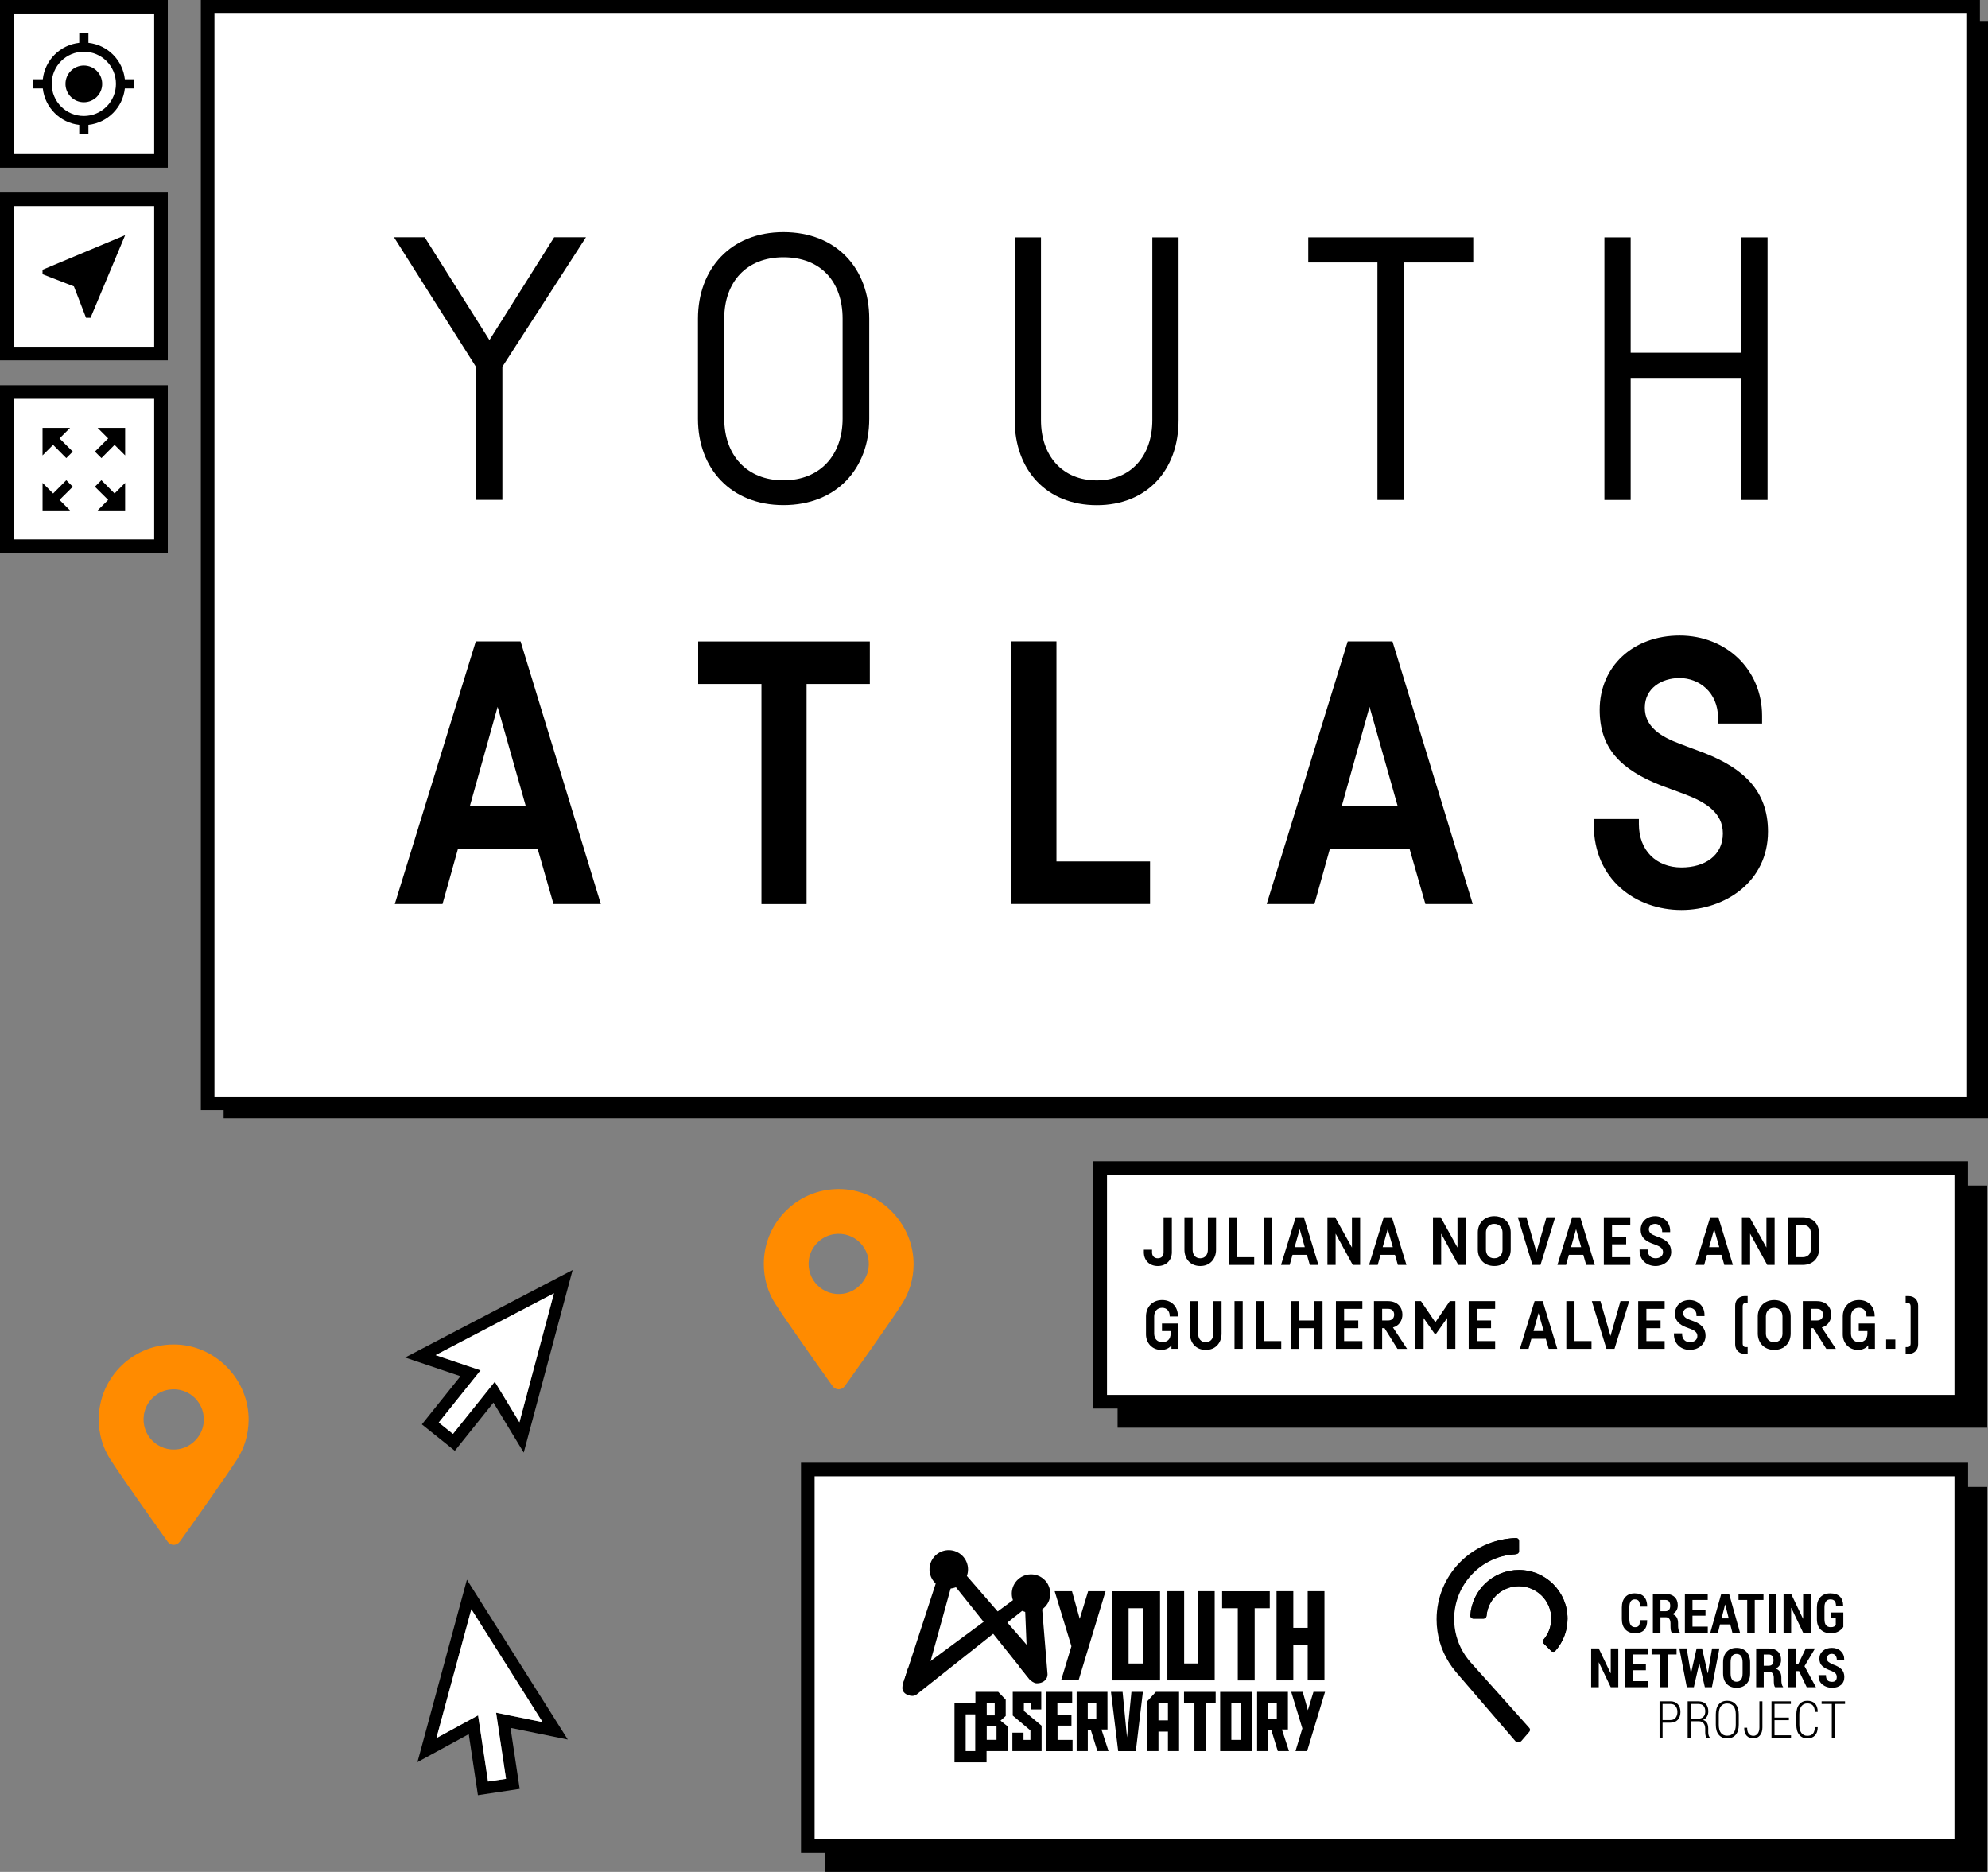 <?xml version="1.0" encoding="UTF-8" standalone="no"?>
<!-- Created with Inkscape (http://www.inkscape.org/) -->

<svg
   xmlns:dc="http://purl.org/dc/elements/1.1/"
   xmlns:cc="http://creativecommons.org/ns#"
   xmlns:rdf="http://www.w3.org/1999/02/22-rdf-syntax-ns#"
   xmlns:svg="http://www.w3.org/2000/svg"
   xmlns="http://www.w3.org/2000/svg"
   xmlns:sodipodi="http://sodipodi.sourceforge.net/DTD/sodipodi-0.dtd"
   xmlns:inkscape="http://www.inkscape.org/namespaces/inkscape"
   width="103.198mm"
   height="97.167mm"
   viewBox="0 0 103.198 97.167"
   version="1.1"
   id="svg107446"
   inkscape:export-filename="/home/zaqueo/dev/creating-networks-front/src/assets/img/logo-book.svg.png"
   inkscape:export-xdpi="100"
   inkscape:export-ydpi="100"
   inkscape:version="0.92.3 (2405546, 2018-03-11)"
   sodipodi:docname="book-atlas-logo.svg">
  <rect x="0" y="0" width="103.198" height="97.167" fill="#808080" stroke="none"/>
  <defs
     id="defs107440">
    <clipPath
       clipPathUnits="userSpaceOnUse"
       id="clipPath102892">
      <path
         d="m 346.479,76.72 c -0.015,-0.248 0.184,-0.462 0.43,-0.462 v 0 h 1.518 c 0.222,0 0.413,0.174 0.429,0.397 v 0 c 0.095,1.154 0.604,2.193 1.384,2.973 v 0 c 0.857,0.866 2.058,1.398 3.369,1.398 v 0 c 1.311,0 2.503,-0.532 3.37,-1.398 v 0 c 0.866,-0.859 1.399,-2.051 1.399,-3.37 v 0 c 0,-1.175 -0.422,-2.249 -1.129,-3.084 v 0 c -0.142,-0.166 -0.134,-0.422 0.024,-0.581 v 0 l 1.089,-1.088 c 0.176,-0.176 0.461,-0.166 0.619,0.016 v 0 c 1.113,1.264 1.789,2.917 1.789,4.729 v 0 c 0,1.973 -0.801,3.759 -2.098,5.062 v 0 c -1.287,1.296 -3.077,2.099 -5.055,2.099 v 0 c -3.799,0 -6.899,-2.956 -7.138,-6.691"
         id="path102890"
         inkscape:connector-curvature="0" />
    </clipPath>
    <clipPath
       clipPathUnits="userSpaceOnUse"
       id="clipPath102880">
      <path
         d="M 0,0 H 453.543 V 651.968 H 0 Z"
         id="path102878"
         inkscape:connector-curvature="0" />
    </clipPath>
    <clipPath
       clipPathUnits="userSpaceOnUse"
       id="clipPath102870">
      <path
         d="m 353.225,88.116 h -0.013 c -6.375,-0.23 -11.477,-5.474 -11.477,-11.914 v 0 -0.03 c 0,-2.322 0.667,-4.492 1.819,-6.318 v 0 c 0.286,-0.455 0.605,-0.891 0.947,-1.305 v 0 l 0.239,-0.287 8.591,-9.99 c 0.166,-0.199 0.476,-0.199 0.652,0 v 0 l 1.168,1.351 c 0.143,0.168 0.143,0.413 -0.016,0.573 v 0 l -1.486,1.668 -2.337,2.616 c 0,0 -4.689,5.23 -4.816,5.374 v 0 c -0.111,0.126 -0.215,0.252 -0.318,0.379 v 0 c -0.31,0.39 -0.596,0.81 -0.843,1.249 v 0 c -0.786,1.39 -1.24,3.003 -1.24,4.712 v 0 c 0,5.135 4.053,9.323 9.141,9.546 v 0 c 0.237,0.007 0.42,0.198 0.42,0.43 v 0 1.517 c 0,0.233 -0.19,0.429 -0.43,0.429 v 0 c 0,0 -10e-4,0 -10e-4,0"
         id="path102868"
         inkscape:connector-curvature="0" />
    </clipPath>
  </defs>
  <sodipodi:namedview
     id="base"
     pagecolor="#ffffff"
     bordercolor="#666666"
     borderopacity="1.0"
     inkscape:pageopacity="0.0"
     inkscape:pageshadow="2"
     inkscape:zoom="0.49497475"
     inkscape:cx="174.89814"
     inkscape:cy="237.67637"
     inkscape:document-units="mm"
     inkscape:current-layer="layer1"
     showgrid="false"
     fit-margin-top="0"
     fit-margin-left="0"
     fit-margin-right="0"
     fit-margin-bottom="0"
     inkscape:window-width="1366"
     inkscape:window-height="740"
     inkscape:window-x="0"
     inkscape:window-y="0"
     inkscape:window-maximized="1" />
  <g
     inkscape:label="Layer 1"
     inkscape:groupmode="layer"
     id="layer1"
     transform="translate(-48.187,-16.244)">
    <path
       d="M 151.385,74.292 H 59.796 V 17.37 h 91.589 z"
       style="fill:#000000;fill-opacity:1;fill-rule:nonzero;stroke:none;stroke-width:0.353"
       id="path102676"
       inkscape:connector-curvature="0" />
    <path
       d="M 150.613,73.519 H 59.023 V 16.597 h 91.589 z"
       style="fill:#ffffff;fill-opacity:1;fill-rule:nonzero;stroke:none;stroke-width:0.353"
       id="path102682"
       inkscape:connector-curvature="0" />
    <g
       id="g102684"
       transform="matrix(0.353,0,0,-0.353,150.613,73.519)">
      <path
         d="M 0,0 H -259.623 V 161.355 H 0 Z"
         style="fill:none;stroke:#000000;stroke-width:2;stroke-linecap:butt;stroke-linejoin:miter;stroke-miterlimit:10;stroke-dasharray:none;stroke-opacity:1"
         id="path102686"
         inkscape:connector-curvature="0" />
    </g>
    <g
       id="g102688"
       transform="matrix(0.353,0,0,-0.353,74.266,35.28)">
      <path
         d="m 0,0 v -19.583 h -3.862 v 19.528 l -12.076,19.094 h 4.515 l 9.52,-15.122 9.519,15.122 h 4.678 z"
         style="fill:#000000;fill-opacity:1;fill-rule:nonzero;stroke:none"
         id="path102690"
         inkscape:connector-curvature="0" />
    </g>
    <g
       id="g102692"
       transform="matrix(0.353,0,0,-0.353,85.782,32.785)">
      <path
         d="m 0,0 v -14.688 c 0,-5.331 3.264,-9.084 8.704,-9.084 5.44,0 8.703,3.753 8.703,9.084 V 0 c 0,5.439 -3.209,9.029 -8.703,9.029 C 3.264,9.029 0,5.385 0,0 m 21.324,0 v -14.742 c 0,-7.289 -4.787,-12.675 -12.62,-12.675 -7.725,0 -12.566,5.386 -12.566,12.675 V 0 c 0,7.343 4.841,12.729 12.566,12.729 7.833,0 12.62,-5.386 12.62,-12.729"
         style="fill:#000000;fill-opacity:1;fill-rule:nonzero;stroke:none"
         id="path102694"
         inkscape:connector-curvature="0" />
    </g>
    <g
       id="g102696"
       transform="matrix(0.353,0,0,-0.353,109.368,28.564)">
      <path
         d="m 0,0 v -26.872 c 0,-7.399 -4.679,-12.512 -12.022,-12.512 -7.398,0 -12.077,5.168 -12.077,12.512 V 0 h 3.863 v -26.872 c 0,-5.276 3.155,-8.867 8.214,-8.867 5.004,0 8.16,3.591 8.16,8.867 V 0 Z"
         style="fill:#000000;fill-opacity:1;fill-rule:nonzero;stroke:none"
         id="path102698"
         inkscape:connector-curvature="0" />
    </g>
    <g
       id="g102700"
       transform="matrix(0.353,0,0,-0.353,124.664,29.869)">
      <path
         d="M 0,0 H -10.228 V -34.923 H -14.09 V 0 H -24.262 V 3.699 H 0 Z"
         style="fill:#000000;fill-opacity:1;fill-rule:nonzero;stroke:none"
         id="path102702"
         inkscape:connector-curvature="0" />
    </g>
    <g
       id="g102704"
       transform="matrix(0.353,0,0,-0.353,139.941,28.564)">
      <path
         d="m 0,0 v -38.622 h -3.862 v 17.951 h -16.265 v -17.951 h -3.862 V 0 h 3.862 V -16.972 H -3.862 V 0 Z"
         style="fill:#000000;fill-opacity:1;fill-rule:nonzero;stroke:none"
         id="path102706"
         inkscape:connector-curvature="0" />
    </g>
    <g
       id="g102708"
       transform="matrix(0.353,0,0,-0.353,72.579,58.081)">
      <path
         d="M 0,0 H 8.214 L 4.079,14.579 Z M 12.293,-14.415 9.954,-6.256 H -1.741 l -2.284,-8.159 h -7.018 L 0.87,24.207 h 6.582 l 11.804,-38.622 z"
         style="fill:#000000;fill-opacity:1;fill-rule:nonzero;stroke:none"
         id="path102710"
         inkscape:connector-curvature="0" />
    </g>
    <g
       id="g102712"
       transform="matrix(0.353,0,0,-0.353,93.34,51.748)">
      <path
         d="m 0,0 h -9.303 v -32.366 h -6.636 V 0 h -9.302 V 6.256 H 0 Z"
         style="fill:#000000;fill-opacity:1;fill-rule:nonzero;stroke:none"
         id="path102714"
         inkscape:connector-curvature="0" />
    </g>
    <g
       id="g102716"
       transform="matrix(0.353,0,0,-0.353,103.028,60.96)">
      <path
         d="M 0,0 H 13.763 V -6.256 H -6.636 V 32.366 H 0 Z"
         style="fill:#000000;fill-opacity:1;fill-rule:nonzero;stroke:none"
         id="path102718"
         inkscape:connector-curvature="0" />
    </g>
    <g
       id="g102720"
       transform="matrix(0.353,0,0,-0.353,117.84,58.081)">
      <path
         d="M 0,0 H 8.214 L 4.079,14.579 Z M 12.293,-14.415 9.954,-6.256 H -1.741 l -2.284,-8.159 h -7.018 L 0.87,24.207 h 6.582 l 11.804,-38.622 z"
         style="fill:#000000;fill-opacity:1;fill-rule:nonzero;stroke:none"
         id="path102722"
         inkscape:connector-curvature="0" />
    </g>
    <g
       id="g102724"
       transform="matrix(0.353,0,0,-0.353,137.372,53.514)">
      <path
         d="m 0,0 c 0,3.808 -2.829,5.875 -5.657,5.875 -2.666,0 -5.114,-1.523 -5.114,-4.353 0,-2.773 2.23,-4.242 5.332,-5.384 l 3.481,-1.306 c 5.494,-2.176 9.302,-5.386 9.302,-11.532 0,-7.399 -6.365,-11.532 -12.73,-11.532 -6.636,0 -12.891,4.406 -12.891,12.565 v 0.816 h 6.635 v -0.761 c 0,-3.863 2.557,-6.365 6.256,-6.365 3.428,0 6.093,1.741 6.093,5.004 0,3.101 -2.611,4.624 -5.603,5.767 L -8.432,-9.9 c -5.929,2.338 -8.975,5.494 -8.975,11.096 0,6.365 4.895,10.934 11.75,10.934 6.908,0 12.131,-5.059 12.131,-11.804 V -0.816 H 0 Z"
         style="fill:#000000;fill-opacity:1;fill-rule:nonzero;stroke:none"
         id="path102726"
         inkscape:connector-curvature="0" />
    </g>
    <path
       d="m 48.539,44.597 h 8 v -8 h -8 z"
       style="fill:#ffffff;fill-opacity:1;fill-rule:nonzero;stroke:none;stroke-width:0.353"
       id="path102728"
       inkscape:connector-curvature="0" />
    <g
       id="g102730"
       transform="matrix(0.353,0,0,-0.353,48.539,44.597)">
      <path
         d="M 0,0 H 22.678 V 22.677 H 0 Z"
         style="fill:none;stroke:#000000;stroke-width:2;stroke-linecap:butt;stroke-linejoin:miter;stroke-miterlimit:10;stroke-dasharray:none;stroke-opacity:1"
         id="path102732"
         inkscape:connector-curvature="0" />
    </g>
    <g
       id="g102734"
       transform="matrix(0.353,0,0,-0.353,51.628,41.171)">
      <path
         d="m 0,0 -1.937,-1.951 -1.552,1.553 v -4.05 h 4.05 l -1.553,1.552 1.95,1.937 z"
         style="fill:#000000;fill-opacity:1;fill-rule:nonzero;stroke:none"
         id="path102736"
         inkscape:connector-curvature="0" />
    </g>
    <g
       id="g102738"
       transform="matrix(0.353,0,0,-0.353,51.825,38.454)">
      <path
         d="m 0,0 h -4.05 v -4.049 l 1.552,1.552 1.937,-1.95 0.958,0.958 -1.95,1.937 z"
         style="fill:#000000;fill-opacity:1;fill-rule:nonzero;stroke:none"
         id="path102740"
         inkscape:connector-curvature="0" />
    </g>
    <g
       id="g102742"
       transform="matrix(0.353,0,0,-0.353,53.451,41.171)">
      <path
         d="m 0,0 -0.959,-0.959 1.951,-1.937 -1.553,-1.552 h 4.05 v 4.05 L 1.937,-1.951 Z"
         style="fill:#000000;fill-opacity:1;fill-rule:nonzero;stroke:none"
         id="path102744"
         inkscape:connector-curvature="0" />
    </g>
    <g
       id="g102746"
       transform="matrix(0.353,0,0,-0.353,53.254,38.454)">
      <path
         d="m 0,0 1.553,-1.552 -1.951,-1.937 0.959,-0.958 1.936,1.95 1.553,-1.552 V 0 Z"
         style="fill:#000000;fill-opacity:1;fill-rule:nonzero;stroke:none"
         id="path102748"
         inkscape:connector-curvature="0" />
    </g>
    <path
       d="m 48.539,24.597 h 8 v -8 h -8 z"
       style="fill:#ffffff;fill-opacity:1;fill-rule:nonzero;stroke:none;stroke-width:0.353"
       id="path102750"
       inkscape:connector-curvature="0" />
    <g
       id="g102752"
       transform="matrix(0.353,0,0,-0.353,48.539,24.597)">
      <path
         d="M 0,0 H 22.678 V 22.678 H 0 Z"
         style="fill:none;stroke:#000000;stroke-width:2;stroke-linecap:butt;stroke-linejoin:miter;stroke-miterlimit:10;stroke-dasharray:none;stroke-opacity:1"
         id="path102754"
         inkscape:connector-curvature="0" />
    </g>
    <g
       id="g102756"
       transform="matrix(0.353,0,0,-0.353,52.539,22.264)">
      <path
         d="m 0,0 c -2.612,0 -4.725,2.112 -4.725,4.725 0,2.611 2.113,4.724 4.725,4.724 2.611,0 4.725,-2.113 4.725,-4.724 C 4.725,2.112 2.611,0 0,0 m 6.033,5.399 c -0.31,2.815 -2.544,5.049 -5.358,5.359 v 1.39 h -1.35 v -1.39 C -3.489,10.448 -5.724,8.214 -6.034,5.399 h -1.39 V 4.05 h 1.39 c 0.31,-2.815 2.545,-5.049 5.359,-5.36 v -1.389 h 1.35 v 1.389 c 2.814,0.311 5.048,2.545 5.358,5.36 h 1.391 v 1.349 z"
         style="fill:#000000;fill-opacity:1;fill-rule:nonzero;stroke:none"
         id="path102758"
         inkscape:connector-curvature="0" />
    </g>
    <g
       id="g102760"
       transform="matrix(0.353,0,0,-0.353,52.539,19.645)">
      <path
         d="m 0,0 c -1.492,0 -2.7,-1.208 -2.7,-2.699 0,-1.491 1.208,-2.7 2.7,-2.7 1.491,0 2.699,1.209 2.699,2.7 C 2.699,-1.208 1.491,0 0,0"
         style="fill:#000000;fill-opacity:1;fill-rule:nonzero;stroke:none"
         id="path102762"
         inkscape:connector-curvature="0" />
    </g>
    <path
       d="m 48.539,34.597 h 8 v -8 h -8 z"
       style="fill:#ffffff;fill-opacity:1;fill-rule:nonzero;stroke:none;stroke-width:0.353"
       id="path102764"
       inkscape:connector-curvature="0" />
    <g
       id="g102766"
       transform="matrix(0.353,0,0,-0.353,48.539,34.597)">
      <path
         d="M 0,0 H 22.678 V 22.678 H 0 Z"
         style="fill:none;stroke:#000000;stroke-width:2;stroke-linecap:butt;stroke-linejoin:miter;stroke-miterlimit:10;stroke-dasharray:none;stroke-opacity:1"
         id="path102768"
         inkscape:connector-curvature="0" />
    </g>
    <g
       id="g102770"
       transform="matrix(0.353,0,0,-0.353,52.887,32.74)">
      <path
         d="M 0,0 H -0.661 L -2.443,4.616 -7.06,6.405 v 0.661 l 12.149,5.082 z"
         style="fill:#000000;fill-opacity:1;fill-rule:nonzero;stroke:none"
         id="path102772"
         inkscape:connector-curvature="0" />
    </g>
    <path
       d="M 151.122,113.189 H 91.283 V 93.661 h 59.839 z"
       style="fill:#000000;fill-opacity:1;fill-rule:nonzero;stroke:none;stroke-width:0.353"
       id="path102774"
       inkscape:connector-curvature="0" />
    <g
       id="g102776"
       transform="matrix(0.353,0,0,-0.353,151.122,113.189)">
      <path
         d="M 0,0 H -169.623 V 55.355 H 0 Z"
         style="fill:none;stroke:#000000;stroke-width:1.257;stroke-linecap:butt;stroke-linejoin:miter;stroke-miterlimit:10;stroke-dasharray:none;stroke-opacity:1"
         id="path102778"
         inkscape:connector-curvature="0" />
    </g>
    <path
       d="M 149.997,112.064 H 90.158 V 92.536 h 59.839 z"
       style="fill:#ffffff;fill-opacity:1;fill-rule:nonzero;stroke:none;stroke-width:0.353"
       id="path102780"
       inkscape:connector-curvature="0" />
    <g
       id="g102782"
       transform="matrix(0.353,0,0,-0.353,149.997,112.064)">
      <path
         d="M 0,0 H -169.623 V 55.355 H 0 Z"
         style="fill:none;stroke:#000000;stroke-width:2;stroke-linecap:butt;stroke-linejoin:miter;stroke-miterlimit:10;stroke-dasharray:none;stroke-opacity:1"
         id="path102784"
         inkscape:connector-curvature="0" />
    </g>
    <g
       id="g102786"
       transform="matrix(0.353,0,0,-0.353,95.437,104.125)">
      <path
         d="M 0,0 C -0.112,0 -0.227,0.018 -0.338,0.055 -0.91,0.241 -1.224,0.856 -1.036,1.429 l 5.67,17.377 c 0.187,0.573 0.803,0.885 1.375,0.698 0.572,-0.187 0.886,-0.802 0.698,-1.375 L 2.094,1.44 C 1.943,0.979 0.459,0 0,0"
         style="fill:#000000;fill-opacity:1;fill-rule:nonzero;stroke:none"
         id="path102788"
         inkscape:connector-curvature="0" />
    </g>
    <g
       id="g102790"
       transform="matrix(0.353,0,0,-0.353,101.993,103.559)">
      <path
         d="m 0,0 c -0.318,0 -0.852,0.208 -1.067,0.475 l -12.695,15.868 c -0.379,0.468 -0.305,1.154 0.162,1.533 0.469,0.378 1.156,0.306 1.534,-0.163 L 1.034,2.627 C 1.412,2.158 0.959,0.822 0.49,0.444 0.289,0.281 0.241,0 0,0"
         style="fill:#000000;fill-opacity:1;fill-rule:nonzero;stroke:none"
         id="path102792"
         inkscape:connector-curvature="0" />
    </g>
    <g
       id="g102794"
       transform="matrix(0.353,0,0,-0.353,102.06,98.737)">
      <path
         d="m 0,0 c -0.363,0.48 -0.884,0.448 -1.364,0.085 l -14.415,-10.651 c 0,0 -2.32,-1.908 -3.318,-1.087 l -0.746,-2.305 c -0.061,-0.298 -0.189,-0.778 0.145,-1.19 0.309,-0.382 0.905,-0.537 1.235,-0.537 0.23,0 0.46,0.072 0.656,0.22 L -0.213,-1.526 C 0.268,-1.164 0.362,-0.48 0,0"
         style="fill:#000000;fill-opacity:1;fill-rule:nonzero;stroke:none"
         id="path102796"
         inkscape:connector-curvature="0" />
    </g>
    <g
       id="g102798"
       transform="matrix(0.353,0,0,-0.353,102.22,98.964)">
      <path
         d="M 0,0 C -0.024,0.602 -0.768,1.103 -1.368,1.076 -1.97,1.052 -2.438,0.544 -2.413,-0.058 l 0.305,-7.463 c 0,0 0.164,-3.286 -1.036,-3.258 l 1.433,-1.772 c 0.199,-0.265 0.711,-0.637 1.066,-0.637 H -0.6 c 1.121,0 1.6,0.734 1.576,1.335 z"
         style="fill:#000000;fill-opacity:1;fill-rule:nonzero;stroke:none"
         id="path102800"
         inkscape:connector-curvature="0" />
    </g>
    <g
       id="g102802"
       transform="matrix(0.353,0,0,-0.353,97.06,98.634)">
      <path
         d="M 0,0 C 0.164,-0.065 0.331,-0.115 0.5,-0.149 V -0.15 c 0.523,-0.107 1.062,-0.062 1.557,0.122 l -10e-4,0.003 c 0.252,0.092 0.49,0.221 0.709,0.383 0.023,0.017 0.047,0.033 0.069,0.05 0.025,0.021 0.05,0.043 0.074,0.064 0.049,0.042 0.097,0.084 0.144,0.129 L 3.084,0.633 C 3.212,0.763 3.329,0.905 3.433,1.062 4.296,2.368 3.937,4.126 2.631,4.989 1.406,5.798 -0.215,5.532 -1.123,4.421 -1.185,4.347 -1.242,4.269 -1.296,4.187 -1.358,4.093 -1.412,3.995 -1.462,3.897 -1.477,3.867 -1.489,3.837 -1.503,3.807 -1.536,3.735 -1.566,3.663 -1.593,3.59 -1.604,3.558 -1.616,3.525 -1.626,3.493 -1.652,3.413 -1.674,3.333 -1.692,3.251 -1.697,3.229 -1.704,3.207 -1.709,3.184 -1.752,2.968 -1.77,2.75 -1.762,2.532 l 0.003,-0.05 C -1.754,2.389 -1.744,2.294 -1.729,2.201 -1.728,2.185 -1.726,2.168 -1.723,2.152 -1.686,1.935 -1.624,1.72 -1.537,1.516 L -1.538,1.515 C -1.328,1.021 -0.976,0.579 -0.493,0.261 -0.335,0.155 -0.169,0.07 0,0"
         style="fill:#000000;fill-opacity:1;fill-rule:nonzero;stroke:none"
         id="path102804"
         inkscape:connector-curvature="0" />
    </g>
    <g
       id="g102806"
       transform="matrix(0.353,0,0,-0.353,102.565,99.483)">
      <path
         d="M 0,0 C 0.09,0.15 0.166,0.309 0.227,0.47 H 0.228 C 0.415,0.969 0.455,1.509 0.352,2.025 H 0.35 C 0.297,2.288 0.207,2.544 0.083,2.786 0.069,2.812 0.058,2.837 0.043,2.861 0.027,2.89 0.01,2.918 -0.007,2.945 -0.04,3 -0.074,3.055 -0.112,3.107 -0.121,3.119 -0.13,3.132 -0.139,3.144 -0.246,3.291 -0.369,3.429 -0.508,3.557 -1.661,4.614 -3.454,4.537 -4.512,3.384 -5.503,2.303 -5.497,0.66 -4.542,-0.413 c 0.063,-0.071 0.131,-0.141 0.203,-0.207 0.083,-0.076 0.171,-0.145 0.26,-0.209 0.027,-0.021 0.055,-0.037 0.082,-0.056 0.065,-0.044 0.133,-0.085 0.201,-0.123 0.029,-0.016 0.06,-0.033 0.09,-0.048 0.075,-0.038 0.151,-0.072 0.228,-0.103 0.022,-0.009 0.043,-0.019 0.065,-0.027 0.206,-0.077 0.419,-0.128 0.635,-0.155 0.016,-0.002 0.032,-0.003 0.049,-0.005 0.094,-0.009 0.189,-0.015 0.283,-0.016 h 0.049 c 0.221,0.002 0.443,0.029 0.658,0.082 h 0.001 c 0.521,0.129 1.012,0.407 1.403,0.833 0.128,0.14 0.239,0.29 0.335,0.447"
         style="fill:#000000;fill-opacity:1;fill-rule:nonzero;stroke:none"
         id="path102808"
         inkscape:connector-curvature="0" />
    </g>
    <g
       id="g102810"
       transform="matrix(0.353,0,0,-0.353,100.74,106.182)">
      <path
         d="M 0,0 V -2.71 H 4.297 V 1.019 L 1.692,3.198 V 4.337 H 2.763 V 3.409 H 4.248 V 6 H 0.054 V 2.512 l 2.6,-2.187 V -1.06 H 1.638 V 0 Z"
         style="fill:#000000;fill-opacity:1;fill-rule:nonzero;stroke:none"
         id="path102812"
         inkscape:connector-curvature="0" />
    </g>
    <path
       d="M 99.399,104.65 H 99.823 v 0.635 h -0.423 z m 0.517,1.906 h -0.517 v -0.697 h 0.517 z m 0.579,0.582 v -1.279 l -0.372,-0.3 0.271,-0.242 v -0.846 l -0.39,-0.406 h -1.183 v 3.073 h 0.381 z"
       style="fill:#000000;fill-opacity:1;fill-rule:nonzero;stroke:none;stroke-width:0.353"
       id="path102814"
       inkscape:connector-curvature="0" />
    <path
       d="m 114.466,105.451 h -0.444 v -0.801 h 0.444 z m 0.577,0.567 v -1.953 h -1.599 v 0.434 2.639 h 0.578 v -1.112 h 0.153 l 0.343,1.112 h 0.58 l -0.366,-1.12 z"
       style="fill:#000000;fill-opacity:1;fill-rule:nonzero;stroke:none;stroke-width:0.353"
       id="path102816"
       inkscape:connector-curvature="0" />
    <g
       id="g102818"
       transform="matrix(0.353,0,0,-0.353,115.323,103.468)">
      <path
         d="M 0,0 V 5.24 H 2.115 V 0 H 4.58 V 13.111 H 2.115 V 7.726 H 0 v 5.385 H -2.466 V 0 Z"
         style="fill:#000000;fill-opacity:1;fill-rule:nonzero;stroke:none"
         id="path102820"
         inkscape:connector-curvature="0" />
    </g>
    <g
       id="g102822"
       transform="matrix(0.353,0,0,-0.353,112.441,99.723)">
      <path
         d="M 0,0 V -10.618 H 2.481 V 0 H 4.703 V 2.493 H -2.303 V 0 Z"
         style="fill:#000000;fill-opacity:1;fill-rule:nonzero;stroke:none"
         id="path102824"
         inkscape:connector-curvature="0" />
    </g>
    <g
       id="g102826"
       transform="matrix(0.353,0,0,-0.353,103.844,104.65)">
      <path
         d="m 0,0 v 1.657 h -3.793 v -8.71 h 3.848 v 1.651 H -2.15 v 2.095 h 2.043 v 1.626 H -2.173 V 0 Z"
         style="fill:#000000;fill-opacity:1;fill-rule:nonzero;stroke:none"
         id="path102828"
         inkscape:connector-curvature="0" />
    </g>
    <g
       id="g102830"
       transform="matrix(0.353,0,0,-0.353,116.079,105.017)">
      <path
         d="m 0,0 -0.757,2.699 h -1.691 l 1.637,-5.38 -1.01,-3.33 h 1.708 l 2.637,8.71 H 0.822 Z"
         style="fill:#000000;fill-opacity:1;fill-rule:nonzero;stroke:none"
         id="path102832"
         inkscape:connector-curvature="0" />
    </g>
    <path
       d="m 106.772,99.723 h 0.763 v 2.87 h -0.763 z m 1.633,-0.879 h -2.506 v 4.625 h 2.506 z"
       style="fill:#000000;fill-opacity:1;fill-rule:nonzero;stroke:none;stroke-width:0.353"
       id="path102834"
       inkscape:connector-curvature="0" />
    <path
       d="m 98.822,107.138 h -0.507 v -1.906 h 0.507 z m -1.087,0.583 h 1.664 v -3.073 h -1.664 z"
       style="fill:#000000;fill-opacity:1;fill-rule:nonzero;stroke:none;stroke-width:0.353"
       id="path102836"
       inkscape:connector-curvature="0" />
    <g
       id="g102838"
       transform="matrix(0.353,0,0,-0.353,103.268,103.468)">
      <path
         d="M 0,0 H 2.571 L 6.542,13.111 H 3.979 L 2.742,9.049 1.604,13.111 H -0.943 L 1.521,5.015 Z"
         style="fill:#000000;fill-opacity:1;fill-rule:nonzero;stroke:none"
         id="path102840"
         inkscape:connector-curvature="0" />
    </g>
    <path
       d="m 112.613,106.556 h -0.507 v -1.906 h 0.507 z m -1.087,0.583 h 1.664 v -3.073 h -1.664 z"
       style="fill:#000000;fill-opacity:1;fill-rule:nonzero;stroke:none;stroke-width:0.353"
       id="path102842"
       inkscape:connector-curvature="0" />
    <path
       d="m 108.323,104.65 h 0.492 v 0.894 h -0.492 z m 1.07,2.488 v -3.073 h -1.205 l -0.445,0.487 v 2.586 h 0.58 v -1.009 h 0.492 v 1.009 z"
       style="fill:#000000;fill-opacity:1;fill-rule:nonzero;stroke:none;stroke-width:0.353"
       id="path102844"
       inkscape:connector-curvature="0" />
    <g
       id="g102846"
       transform="matrix(0.353,0,0,-0.353,111.242,103.468)">
      <path
         d="M 0,0 V 13.111 H -2.475 V 2.484 H -4.491 V 13.111 H -6.957 V 0 Z"
         style="fill:#000000;fill-opacity:1;fill-rule:nonzero;stroke:none"
         id="path102848"
         inkscape:connector-curvature="0" />
    </g>
    <g
       id="g102850"
       transform="matrix(0.353,0,0,-0.353,107.514,104.065)">
      <path
         d="M 0,0 H -1.681 L -2.335,-6.691 -2.983,0 h -1.708 l 1.059,-8.71 h 2.595 z"
         style="fill:#000000;fill-opacity:1;fill-rule:nonzero;stroke:none"
         id="path102852"
         inkscape:connector-curvature="0" />
    </g>
    <path
       d="m 105.097,105.451 h -0.444 v -0.801 h 0.444 z m 0.578,-1.386 h -1.599 v 0.434 2.639 h 0.578 v -1.112 h 0.153 l 0.344,1.112 h 0.579 l -0.366,-1.12 h 0.313 z"
       style="fill:#000000;fill-opacity:1;fill-rule:nonzero;stroke:none;stroke-width:0.353"
       id="path102854"
       inkscape:connector-curvature="0" />
    <g
       id="g102856"
       transform="matrix(0.353,0,0,-0.353,109.65,104.65)">
      <path
         d="M 0,0 H 1.53 V -7.053 H 3.179 V 0 H 4.654 V 1.657 H 0 Z"
         style="fill:#000000;fill-opacity:1;fill-rule:nonzero;stroke:none"
         id="path102858"
         inkscape:connector-curvature="0" />
    </g>
    <g
       id="g102860"
       transform="matrix(0.353,0,0,-0.353,127.497,106.148)">
      <path
         d="m 0,0 -1.169,-1.351 c -0.175,-0.199 -0.484,-0.199 -0.651,0 l -8.592,9.991 -0.238,0.286 c -0.342,0.413 -0.661,0.85 -0.947,1.303 -1.152,1.828 -1.819,3.998 -1.819,6.319 v 0.031 c 0,6.439 5.103,11.684 11.477,11.914 0.246,0.008 0.444,-0.19 0.444,-0.429 v -1.518 c 0,-0.231 -0.183,-0.421 -0.421,-0.429 -5.087,-0.222 -9.14,-4.411 -9.14,-9.546 0,-1.709 0.453,-3.322 1.24,-4.713 0.247,-0.437 0.533,-0.858 0.842,-1.248 0.104,-0.127 0.207,-0.254 0.319,-0.381 0.127,-0.143 4.816,-5.373 4.816,-5.373 L -1.503,2.241 -0.017,0.572 C 0.143,0.413 0.143,0.167 0,0"
         style="fill:#000000;fill-opacity:1;fill-rule:nonzero;stroke:none"
         id="path102862"
         inkscape:connector-curvature="0" />
    </g>
    <g
       transform="matrix(0.353,0,0,-0.353,2.207,127.182)"
       id="g102864">
      <g
         id="g102866"
         clip-path="url(#clipPath102870)">
        <path
           d="m 341.496,88.251 h 19.552 V 57.812 h -19.552 z"
           style="fill:#000000;fill-opacity:1;fill-rule:nonzero;stroke:none"
           id="path102872"
           inkscape:connector-curvature="0" />
      </g>
    </g>
    <g
       transform="matrix(0.353,0,0,-0.353,2.207,127.182)"
       id="g102874">
      <g
         id="g102876"
         clip-path="url(#clipPath102880)">
        <g
           id="g102882"
           transform="translate(360.771,76.25)">
          <path
             d="M 0,0 C 0,-1.812 -0.676,-3.465 -1.789,-4.729 -1.947,-4.911 -2.233,-4.92 -2.408,-4.745 l -1.089,1.089 c -0.159,0.159 -0.167,0.414 -0.024,0.581 0.707,0.834 1.128,1.907 1.128,3.083 0,1.319 -0.532,2.512 -1.399,3.37 -0.866,0.866 -2.058,1.398 -3.369,1.398 -1.312,0 -2.512,-0.532 -3.37,-1.398 -0.78,-0.779 -1.288,-1.82 -1.383,-2.973 -0.017,-0.222 -0.207,-0.397 -0.43,-0.397 h -1.517 c -0.246,0 -0.446,0.215 -0.43,0.461 0.238,3.735 3.339,6.692 7.138,6.692 1.978,0 3.767,-0.803 5.054,-2.099 C -0.803,3.76 0,1.972 0,0"
             style="fill:#000000;fill-opacity:1;fill-rule:nonzero;stroke:none"
             id="path102884"
             inkscape:connector-curvature="0" />
        </g>
      </g>
    </g>
    <g
       transform="matrix(0.353,0,0,-0.353,2.207,127.182)"
       id="g102886">
      <g
         id="g102888"
         clip-path="url(#clipPath102892)">
        <path
           d="m 341.496,88.251 h 19.552 V 57.812 h -19.552 z"
           style="fill:#000000;fill-opacity:1;fill-rule:nonzero;stroke:none"
           id="path102894"
           inkscape:connector-curvature="0" />
      </g>
    </g>
    <g
       id="g102904"
       transform="matrix(0.353,0,0,-0.353,142.747,104.553)">
      <path
         d="m 0,0 v -0.392 h 1.499 v -4.985 h 0.444 v 4.985 H 3.445 V 0 Z m -2.97,-0.732 c 0.207,0.279 0.495,0.419 0.865,0.419 0.359,0 0.631,-0.103 0.816,-0.305 0.185,-0.204 0.283,-0.518 0.296,-0.944 h 0.409 l 0.012,0.022 c -0.006,0.537 -0.143,0.941 -0.41,1.212 -0.269,0.27 -0.643,0.406 -1.123,0.406 -0.493,0 -0.884,-0.178 -1.176,-0.53 -0.292,-0.354 -0.438,-0.852 -0.438,-1.493 v -1.49 c 0,-0.646 0.145,-1.145 0.436,-1.495 0.29,-0.349 0.683,-0.525 1.178,-0.525 0.475,0 0.847,0.139 1.119,0.416 0.27,0.277 0.408,0.678 0.414,1.202 l -0.012,0.023 h -0.409 c -0.013,-0.444 -0.111,-0.765 -0.296,-0.964 -0.185,-0.2 -0.457,-0.299 -0.816,-0.299 -0.37,0 -0.658,0.139 -0.865,0.418 -0.206,0.278 -0.309,0.685 -0.309,1.22 v 1.502 c 0,0.524 0.103,0.927 0.309,1.205 m -3.954,-2.045 h 2.112 v 0.378 h -2.112 v 2.007 H -4.52 V 0 h -2.847 v -5.377 h 2.869 V -5 h -2.426 z m -2.222,-1.084 c 0,-0.371 -0.083,-0.668 -0.248,-0.887 -0.165,-0.22 -0.374,-0.329 -0.628,-0.329 -0.298,0 -0.527,0.099 -0.687,0.299 -0.16,0.2 -0.239,0.493 -0.239,0.882 h -0.421 l -0.008,-0.018 c -0.01,-0.502 0.108,-0.885 0.355,-1.148 0.246,-0.261 0.579,-0.393 1,-0.393 0.392,0 0.709,0.144 0.953,0.431 0.243,0.287 0.365,0.676 0.365,1.17 V 0 h -0.442 z m -3.476,1.933 c 0,0.532 -0.109,0.933 -0.328,1.2 -0.22,0.269 -0.533,0.403 -0.943,0.403 -0.396,0 -0.7,-0.134 -0.912,-0.403 -0.211,-0.267 -0.317,-0.668 -0.317,-1.2 v -1.517 c 0,-0.539 0.106,-0.944 0.317,-1.211 0.212,-0.27 0.517,-0.404 0.916,-0.404 0.41,0 0.722,0.134 0.941,0.404 0.217,0.267 0.326,0.672 0.326,1.211 z m -0.019,1.485 c 0.306,-0.347 0.458,-0.846 0.458,-1.495 v -1.507 c 0,-0.653 -0.152,-1.151 -0.456,-1.494 -0.304,-0.343 -0.72,-0.516 -1.25,-0.516 -0.519,0 -0.927,0.173 -1.223,0.516 -0.297,0.343 -0.446,0.841 -0.446,1.494 v 1.507 c 0,0.652 0.149,1.151 0.444,1.497 0.295,0.345 0.703,0.519 1.221,0.519 0.53,0 0.948,-0.175 1.252,-0.521 m -4.732,-1.834 c 0.177,0.194 0.265,0.457 0.265,0.789 0,0.352 -0.087,0.623 -0.259,0.812 -0.173,0.19 -0.434,0.284 -0.786,0.284 h -1.101 v -2.174 h 1.048 c 0.38,0 0.657,0.096 0.833,0.289 m 0.748,-2.686 c 0.032,-0.133 0.086,-0.241 0.162,-0.325 v -0.089 h -0.454 c -0.076,0.089 -0.128,0.212 -0.157,0.371 -0.029,0.157 -0.042,0.325 -0.042,0.504 v 0.492 c 0,0.325 -0.082,0.585 -0.247,0.779 -0.165,0.192 -0.392,0.288 -0.679,0.288 h -1.212 v -2.434 h -0.443 v 5.373 h 1.544 c 0.482,0 0.851,-0.126 1.107,-0.38 0.257,-0.253 0.384,-0.622 0.384,-1.106 0,-0.285 -0.067,-0.539 -0.202,-0.761 -0.136,-0.224 -0.328,-0.388 -0.576,-0.493 0.273,-0.083 0.469,-0.234 0.588,-0.451 0.12,-0.217 0.179,-0.488 0.179,-0.81 v -0.507 c 0,-0.168 0.016,-0.317 0.048,-0.451 m -4.579,3.382 c 0,0.343 -0.086,0.627 -0.258,0.852 -0.172,0.225 -0.431,0.337 -0.775,0.337 h -1.149 v -2.371 h 1.149 c 0.344,0 0.603,0.114 0.775,0.338 0.172,0.226 0.258,0.508 0.258,0.844 m 0.059,1.149 c 0.259,-0.288 0.388,-0.668 0.388,-1.141 0,-0.478 -0.129,-0.86 -0.388,-1.147 -0.257,-0.286 -0.622,-0.43 -1.092,-0.43 h -1.149 v -2.227 h -0.443 V 0 h 1.592 c 0.47,0 0.835,-0.145 1.092,-0.432 M 1.536,1.985 c 0.545,0 0.983,0.14 1.312,0.419 0.329,0.28 0.493,0.666 0.493,1.159 0,0.478 -0.136,0.858 -0.409,1.138 C 2.659,4.981 2.252,5.213 1.712,5.396 1.37,5.545 1.13,5.68 0.991,5.801 0.854,5.923 0.784,6.077 0.784,6.266 0.784,6.469 0.847,6.638 0.97,6.772 1.095,6.906 1.268,6.974 1.488,6.974 1.727,6.974 1.91,6.893 2.041,6.73 2.172,6.569 2.237,6.358 2.237,6.098 h 1.08 L 3.325,6.12 C 3.336,6.619 3.171,7.032 2.832,7.359 2.492,7.687 2.052,7.851 1.509,7.851 0.974,7.851 0.533,7.704 0.189,7.41 -0.155,7.117 -0.327,6.736 -0.327,6.27 -0.327,5.796 -0.18,5.429 0.116,5.167 0.413,4.904 0.857,4.67 1.45,4.465 1.74,4.339 1.942,4.212 2.057,4.082 2.172,3.953 2.229,3.777 2.229,3.556 2.229,3.342 2.172,3.172 2.059,3.047 1.944,2.921 1.771,2.858 1.536,2.858 1.236,2.858 1.011,2.937 0.862,3.09 0.714,3.244 0.639,3.497 0.639,3.85 H -0.445 L -0.452,3.826 C -0.466,3.233 -0.273,2.778 0.125,2.462 0.522,2.145 0.993,1.985 1.536,1.985 M -2.327,7.769 -3.439,5.45 H -3.8 V 7.769 H -4.915 V 2.068 H -3.8 v 2.369 h 0.486 l 1.127,-2.369 h 1.355 l -1.684,3.097 1.555,2.604 z M -7.249,5.431 c 0.117,0.138 0.176,0.336 0.176,0.591 0,0.261 -0.059,0.468 -0.176,0.623 -0.118,0.154 -0.289,0.231 -0.514,0.231 H -8.51 V 5.224 h 0.744 c 0.227,0 0.399,0.068 0.517,0.207 M -7.204,4.1 C -7.321,4.257 -7.487,4.335 -7.703,4.335 H -8.51 V 2.068 h -1.112 v 5.697 h 1.859 c 0.562,0 1.002,-0.148 1.323,-0.445 0.319,-0.296 0.479,-0.708 0.479,-1.235 0,-0.297 -0.066,-0.554 -0.2,-0.77 C -6.294,5.1 -6.488,4.929 -6.744,4.801 -6.452,4.702 -6.241,4.537 -6.111,4.308 -5.982,4.077 -5.918,3.79 -5.918,3.446 V 3.043 c 0,-0.156 0.018,-0.324 0.055,-0.503 0.037,-0.18 0.1,-0.309 0.191,-0.39 V 2.068 H -6.823 C -6.914,2.151 -6.972,2.288 -6.995,2.476 -7.019,2.663 -7.03,2.854 -7.03,3.051 v 0.387 c 0,0.286 -0.058,0.505 -0.174,0.662 m -4.414,1.626 c 0,0.408 -0.076,0.716 -0.228,0.923 -0.151,0.209 -0.372,0.313 -0.661,0.313 -0.293,0 -0.513,-0.103 -0.658,-0.311 -0.147,-0.206 -0.219,-0.514 -0.219,-0.925 v -1.61 c 0,-0.414 0.073,-0.724 0.223,-0.931 0.148,-0.206 0.368,-0.31 0.657,-0.31 0.287,0 0.507,0.104 0.658,0.31 0.152,0.207 0.228,0.517 0.228,0.931 z m 0.559,1.555 c 0.366,-0.38 0.548,-0.902 0.548,-1.568 V 4.116 c 0,-0.669 -0.181,-1.191 -0.544,-1.566 -0.363,-0.376 -0.845,-0.565 -1.449,-0.565 -0.602,0 -1.084,0.189 -1.444,0.565 -0.361,0.375 -0.54,0.897 -0.54,1.566 v 1.597 c 0,0.666 0.179,1.188 0.54,1.568 0.36,0.38 0.841,0.57 1.441,0.57 0.6,0 1.083,-0.19 1.448,-0.57 m -5.05,0.488 -0.615,-3.637 h -0.023 l -0.834,3.637 h -0.799 l -0.822,-3.637 h -0.024 l -0.615,3.637 h -1.08 l 1.101,-5.701 h 1.033 l 0.795,3.493 h 0.023 l 0.803,-3.493 h 1.037 l 1.101,5.701 z m -7.616,-5.701 h 1.113 V 6.88 h 1.284 v 0.889 h -3.673 V 6.88 h 1.276 z m -4.028,2.502 h 1.914 v 0.889 h -1.914 V 6.88 h 2.243 v 0.889 h -3.359 V 2.068 h 3.367 v 0.889 h -2.251 z m -3.253,-0.434 -0.023,-0.009 -1.742,3.642 h -1.117 V 2.068 h 1.117 v 3.638 l 0.023,0.007 1.742,-3.645 h 1.109 v 5.701 h -1.109 z m 32.338,5.868 c 0.473,0 0.862,0.094 1.171,0.28 0.308,0.187 0.538,0.403 0.692,0.648 v 2.122 H 1.332 V 12.271 H 2.083 V 11.249 C 2.016,11.131 1.929,11.043 1.823,10.982 1.718,10.923 1.553,10.893 1.332,10.893 c -0.298,0 -0.524,0.096 -0.68,0.288 -0.155,0.192 -0.232,0.488 -0.232,0.887 v 1.748 c 0,0.392 0.076,0.684 0.23,0.876 0.155,0.193 0.368,0.287 0.639,0.287 0.276,0 0.482,-0.073 0.616,-0.22 0.135,-0.149 0.206,-0.383 0.213,-0.704 h 1.046 l 0.008,0.023 c -0.013,0.575 -0.178,1.019 -0.493,1.327 -0.317,0.31 -0.79,0.464 -1.421,0.464 -0.588,0 -1.06,-0.18 -1.416,-0.541 -0.357,-0.359 -0.534,-0.867 -0.534,-1.522 v -1.739 c 0,-0.66 0.184,-1.169 0.553,-1.527 0.369,-0.357 0.861,-0.536 1.471,-0.536 m -5.813,3.72 0.023,0.007 1.742,-3.645 h 1.109 v 5.7 h -1.109 v -3.633 l -0.023,-0.007 -1.742,3.64 h -1.117 v -5.7 h 1.117 z m -2.202,2.062 H -7.79 v -5.7 h 1.107 z m -4.258,-5.7 h 1.111 v 4.811 h 1.284 v 0.889 h -3.673 v -0.889 h 1.278 z m -3.767,2.106 h 1.049 l -0.513,2.017 h -0.023 z m -0.533,-2.106 h -1.123 l 1.605,5.7 h 1.159 l 1.601,-5.7 h -1.123 l -0.31,1.218 h -1.504 z m -1.495,0.889 h -2.251 v 1.613 h 1.914 v 0.889 h -1.914 v 1.42 h 2.243 v 0.889 h -3.359 v -5.7 h 3.367 z m -6.961,2.266 h 0.744 c 0.226,0 0.398,0.07 0.516,0.208 0.117,0.138 0.176,0.335 0.176,0.592 0,0.261 -0.059,0.468 -0.176,0.622 -0.118,0.154 -0.289,0.231 -0.513,0.231 h -0.747 z m 0,-3.155 h -1.113 v 5.696 h 1.86 c 0.561,0 1.002,-0.147 1.322,-0.443 0.319,-0.297 0.48,-0.709 0.48,-1.235 0,-0.298 -0.067,-0.555 -0.201,-0.77 -0.132,-0.216 -0.327,-0.387 -0.583,-0.515 0.292,-0.099 0.502,-0.263 0.633,-0.494 0.129,-0.229 0.194,-0.516 0.194,-0.86 v -0.404 c 0,-0.156 0.017,-0.325 0.054,-0.502 0.036,-0.18 0.1,-0.309 0.192,-0.391 v -0.082 h -1.152 c -0.092,0.083 -0.148,0.22 -0.172,0.407 -0.023,0.189 -0.035,0.38 -0.035,0.575 v 0.388 c 0,0.285 -0.058,0.506 -0.174,0.662 -0.117,0.157 -0.283,0.236 -0.499,0.236 h -0.806 z m -5.149,0.46 c -0.352,0.361 -0.528,0.874 -0.528,1.536 v 1.704 c 0,0.66 0.17,1.172 0.511,1.537 0.34,0.365 0.796,0.546 1.368,0.546 0.605,0 1.062,-0.162 1.372,-0.485 0.31,-0.323 0.47,-0.803 0.479,-1.438 l -0.01,-0.023 h -1.074 c 0.016,0.375 -0.035,0.644 -0.153,0.81 -0.117,0.164 -0.321,0.246 -0.614,0.246 -0.25,0 -0.442,-0.096 -0.575,-0.292 -0.133,-0.197 -0.201,-0.494 -0.201,-0.89 v -1.713 c 0,-0.402 0.072,-0.701 0.214,-0.897 0.142,-0.196 0.351,-0.294 0.624,-0.294 0.269,0 0.456,0.078 0.563,0.232 0.105,0.155 0.152,0.422 0.139,0.798 h 1.072 l 0.012,-0.024 c 0.005,-0.627 -0.144,-1.099 -0.447,-1.418 -0.302,-0.318 -0.749,-0.477 -1.339,-0.477 -0.589,0 -1.06,0.181 -1.413,0.542"
         style="fill:#000000;fill-opacity:1;fill-rule:nonzero;stroke:none"
         id="path102906"
         inkscape:connector-curvature="0" />
    </g>
    <path
       d="M 151.122,90.131 H 106.452 v -12.12 h 44.67 z"
       style="fill:#000000;fill-opacity:1;fill-rule:nonzero;stroke:none;stroke-width:0.353"
       id="path102916"
       inkscape:connector-curvature="0" />
    <g
       id="g102918"
       transform="matrix(0.353,0,0,-0.353,151.122,90.131)">
      <path
         d="M 0,0 H -126.623 V 34.355 H 0 Z"
         style="fill:none;stroke:#000000;stroke-width:1.257;stroke-linecap:butt;stroke-linejoin:miter;stroke-miterlimit:10;stroke-dasharray:none;stroke-opacity:1"
         id="path102920"
         inkscape:connector-curvature="0" />
    </g>
    <path
       d="m 149.997,89.006 h -44.67 v -12.12 h 44.67 z"
       style="fill:#ffffff;fill-opacity:1;fill-rule:nonzero;stroke:none;stroke-width:0.353"
       id="path102922"
       inkscape:connector-curvature="0" />
    <g
       id="g102924"
       transform="matrix(0.353,0,0,-0.353,149.997,89.005)">
      <path
         d="M 0,0 H -126.623 V 34.355 H 0 Z"
         style="fill:none;stroke:#000000;stroke-width:2;stroke-linecap:butt;stroke-linejoin:miter;stroke-miterlimit:10;stroke-dasharray:none;stroke-opacity:1"
         id="path102926"
         inkscape:connector-curvature="0" />
    </g>
    <g
       id="g102928"
       transform="matrix(0.353,0,0,-0.353,109.018,79.43)">
      <path
         d="m 0,0 v -5.153 c 0,-1.126 -0.78,-2.015 -2.063,-2.015 -1.293,0 -2.054,0.889 -2.054,2.015 v 0.384 h 1.205 v -0.395 c 0,-0.503 0.296,-0.868 0.849,-0.868 0.552,0 0.848,0.365 0.848,0.868 V 0 Z"
         style="fill:#000000;fill-opacity:1;fill-rule:nonzero;stroke:none"
         id="path102930"
         inkscape:connector-curvature="0" />
    </g>
    <g
       id="g102932"
       transform="matrix(0.353,0,0,-0.353,111.313,79.43)">
      <path
         d="m 0,0 v -4.769 c 0,-1.342 -0.868,-2.399 -2.319,-2.399 -1.461,0 -2.33,1.057 -2.33,2.399 V 0 h 1.204 v -4.778 c 0,-0.711 0.385,-1.254 1.126,-1.254 0.711,0 1.115,0.543 1.115,1.254 V 0 Z"
         style="fill:#000000;fill-opacity:1;fill-rule:nonzero;stroke:none"
         id="path102934"
         inkscape:connector-curvature="0" />
    </g>
    <g
       id="g102936"
       transform="matrix(0.353,0,0,-0.353,112.411,81.502)">
      <path
         d="m 0,0 h 2.498 v -1.136 h -3.702 v 7.01 H 0 Z"
         style="fill:#000000;fill-opacity:1;fill-rule:nonzero;stroke:none"
         id="path102938"
         inkscape:connector-curvature="0" />
    </g>
    <path
       d="m 114.219,81.903 h -0.425 v -2.473 h 0.425 z"
       style="fill:#000000;fill-opacity:1;fill-rule:nonzero;stroke:none;stroke-width:0.353"
       id="path102940"
       inkscape:connector-curvature="0" />
    <g
       id="g102942"
       transform="matrix(0.353,0,0,-0.353,115.393,80.98)">
      <path
         d="M 0,0 H 1.49 L 0.74,2.646 Z m 2.23,-2.616 -0.423,1.48 h -2.123 l -0.414,-1.48 h -1.275 l 2.162,7.01 h 1.196 l 2.141,-7.01 z"
         style="fill:#000000;fill-opacity:1;fill-rule:nonzero;stroke:none"
         id="path102944"
         inkscape:connector-curvature="0" />
    </g>
    <g
       id="g102946"
       transform="matrix(0.353,0,0,-0.353,118.792,81.903)">
      <path
         d="M 0,0 H -1.086 L -3.604,4.601 V 0 h -1.204 v 7.01 h 1.125 L -1.205,2.557 V 7.01 H 0 Z"
         style="fill:#000000;fill-opacity:1;fill-rule:nonzero;stroke:none"
         id="path102948"
         inkscape:connector-curvature="0" />
    </g>
    <g
       id="g102950"
       transform="matrix(0.353,0,0,-0.353,119.963,80.98)">
      <path
         d="M 0,0 H 1.49 L 0.74,2.646 Z m 2.23,-2.616 -0.423,1.48 h -2.123 l -0.414,-1.48 h -1.275 l 2.162,7.01 h 1.196 l 2.141,-7.01 z"
         style="fill:#000000;fill-opacity:1;fill-rule:nonzero;stroke:none"
         id="path102952"
         inkscape:connector-curvature="0" />
    </g>
    <g
       id="g102954"
       transform="matrix(0.353,0,0,-0.353,124.271,81.903)">
      <path
         d="M 0,0 H -1.086 L -3.604,4.601 V 0 h -1.204 v 7.01 h 1.125 L -1.205,2.557 V 7.01 H 0 Z"
         style="fill:#000000;fill-opacity:1;fill-rule:nonzero;stroke:none"
         id="path102956"
         inkscape:connector-curvature="0" />
    </g>
    <g
       id="g102958"
       transform="matrix(0.353,0,0,-0.353,125.323,80.22)">
      <path
         d="m 0,0 v -2.527 c 0,-0.702 0.425,-1.264 1.214,-1.264 0.8,0 1.224,0.562 1.224,1.264 L 2.438,0 C 2.438,0.701 2.004,1.264 1.214,1.264 0.435,1.264 0,0.701 0,0 m 3.643,0 v -2.518 c 0,-1.342 -0.889,-2.409 -2.419,-2.409 -1.5,0 -2.418,1.067 -2.418,2.409 V 0 c 0,1.322 0.918,2.398 2.418,2.398 1.501,0 2.419,-1.076 2.419,-2.398"
         style="fill:#000000;fill-opacity:1;fill-rule:nonzero;stroke:none"
         id="path102960"
         inkscape:connector-curvature="0" />
    </g>
    <g
       id="g102962"
       transform="matrix(0.353,0,0,-0.353,128.155,81.903)">
      <path
         d="m 0,0 h -1.185 l -2.152,7.01 h 1.264 L -0.592,1.886 0.879,7.01 h 1.283 z"
         style="fill:#000000;fill-opacity:1;fill-rule:nonzero;stroke:none"
         id="path102964"
         inkscape:connector-curvature="0" />
    </g>
    <g
       id="g102966"
       transform="matrix(0.353,0,0,-0.353,129.74,80.98)">
      <path
         d="M 0,0 H 1.49 L 0.74,2.646 Z m 2.23,-2.616 -0.423,1.48 h -2.123 l -0.414,-1.48 h -1.275 l 2.162,7.01 h 1.196 l 2.141,-7.01 z"
         style="fill:#000000;fill-opacity:1;fill-rule:nonzero;stroke:none"
         id="path102968"
         inkscape:connector-curvature="0" />
    </g>
    <g
       id="g102970"
       transform="matrix(0.353,0,0,-0.353,131.868,79.83)">
      <path
         d="M 0,0 V -1.708 H 2.083 V -2.843 H 0 v -1.895 h 2.686 v -1.136 h -3.89 v 7.01 h 3.89 V 0 Z"
         style="fill:#000000;fill-opacity:1;fill-rule:nonzero;stroke:none"
         id="path102972"
         inkscape:connector-curvature="0" />
    </g>
    <g
       id="g102974"
       transform="matrix(0.353,0,0,-0.353,134.47,80.151)">
      <path
         d="m 0,0 c 0,0.691 -0.514,1.066 -1.027,1.066 -0.484,0 -0.928,-0.276 -0.928,-0.79 0,-0.504 0.404,-0.769 0.968,-0.977 l 0.632,-0.236 c 0.997,-0.396 1.687,-0.978 1.687,-2.094 0,-1.342 -1.154,-2.093 -2.31,-2.093 -1.205,0 -2.339,0.8 -2.339,2.281 v 0.148 h 1.204 v -0.138 c 0,-0.701 0.464,-1.155 1.135,-1.155 0.623,0 1.106,0.315 1.106,0.908 0,0.562 -0.474,0.839 -1.017,1.046 l -0.641,0.237 c -1.076,0.425 -1.629,0.997 -1.629,2.014 0,1.155 0.888,1.984 2.132,1.984 1.254,0 2.202,-0.918 2.202,-2.141 V -0.148 H 0 Z"
         style="fill:#000000;fill-opacity:1;fill-rule:nonzero;stroke:none"
         id="path102976"
         inkscape:connector-curvature="0" />
    </g>
    <g
       id="g102978"
       transform="matrix(0.353,0,0,-0.353,136.909,80.98)">
      <path
         d="M 0,0 H 1.49 L 0.74,2.646 Z m 2.23,-2.616 -0.423,1.48 h -2.123 l -0.414,-1.48 h -1.275 l 2.162,7.01 h 1.196 l 2.141,-7.01 z"
         style="fill:#000000;fill-opacity:1;fill-rule:nonzero;stroke:none"
         id="path102980"
         inkscape:connector-curvature="0" />
    </g>
    <g
       id="g102982"
       transform="matrix(0.353,0,0,-0.353,140.308,81.903)">
      <path
         d="M 0,0 H -1.086 L -3.604,4.601 V 0 h -1.204 v 7.01 h 1.125 L -1.205,2.557 V 7.01 H 0 Z"
         style="fill:#000000;fill-opacity:1;fill-rule:nonzero;stroke:none"
         id="path102984"
         inkscape:connector-curvature="0" />
    </g>
    <g
       id="g102986"
       transform="matrix(0.353,0,0,-0.353,141.419,81.502)">
      <path
         d="m 0,0 h 0.968 c 0.779,0 1.214,0.493 1.214,1.175 v 2.369 c 0,0.711 -0.435,1.194 -1.214,1.194 H 0 Z m 0.978,5.874 c 1.519,0 2.408,-0.997 2.408,-2.33 V 1.185 c 0,-1.314 -0.889,-2.321 -2.408,-2.321 h -2.172 v 7.01 z"
         style="fill:#000000;fill-opacity:1;fill-rule:nonzero;stroke:none"
         id="path102988"
         inkscape:connector-curvature="0" />
    </g>
    <g
       id="g102990"
       transform="matrix(0.353,0,0,-0.353,108.955,85.462)">
      <path
         d="M 0,0 V 0.355 H -1.273 V 1.471 H 1.105 V -2.251 H 0.118 v 0.514 c -0.315,-0.406 -0.8,-0.672 -1.511,-0.672 -1.362,0 -2.23,1.047 -2.23,2.281 v 2.646 c 0,1.322 0.898,2.398 2.379,2.398 1.451,0 2.31,-1.046 2.31,-2.31 V 2.508 h -1.205 v 0.098 c 0,0.642 -0.404,1.175 -1.105,1.175 -0.75,0 -1.175,-0.562 -1.175,-1.263 V 0 c 0,-0.75 0.415,-1.273 1.204,-1.273 C -0.494,-1.273 0,-0.859 0,0"
         style="fill:#000000;fill-opacity:1;fill-rule:nonzero;stroke:none"
         id="path102992"
         inkscape:connector-curvature="0" />
    </g>
    <g
       id="g102994"
       transform="matrix(0.353,0,0,-0.353,111.599,83.784)">
      <path
         d="m 0,0 v -4.769 c 0,-1.342 -0.868,-2.399 -2.319,-2.399 -1.461,0 -2.33,1.057 -2.33,2.399 V 0 h 1.204 v -4.778 c 0,-0.711 0.384,-1.254 1.126,-1.254 0.711,0 1.115,0.543 1.115,1.254 V 0 Z"
         style="fill:#000000;fill-opacity:1;fill-rule:nonzero;stroke:none"
         id="path102996"
         inkscape:connector-curvature="0" />
    </g>
    <path
       d="m 112.696,86.256 h -0.425 v -2.473 h 0.425 z"
       style="fill:#000000;fill-opacity:1;fill-rule:nonzero;stroke:none;stroke-width:0.353"
       id="path102998"
       inkscape:connector-curvature="0" />
    <g
       id="g103000"
       transform="matrix(0.353,0,0,-0.353,113.815,85.856)">
      <path
         d="m 0,0 h 2.498 v -1.136 h -3.702 v 7.01 H 0 Z"
         style="fill:#000000;fill-opacity:1;fill-rule:nonzero;stroke:none"
         id="path103002"
         inkscape:connector-curvature="0" />
    </g>
    <g
       id="g103004"
       transform="matrix(0.353,0,0,-0.353,116.841,83.784)">
      <path
         d="m 0,0 v -7.01 h -1.204 v 3.031 H -3.455 V -7.01 H -4.659 V 0 h 1.204 v -2.844 h 2.251 V 0 Z"
         style="fill:#000000;fill-opacity:1;fill-rule:nonzero;stroke:none"
         id="path103006"
         inkscape:connector-curvature="0" />
    </g>
    <g
       id="g103008"
       transform="matrix(0.353,0,0,-0.353,117.96,84.184)">
      <path
         d="M 0,0 V -1.708 H 2.083 V -2.843 H 0 v -1.895 h 2.686 v -1.136 h -3.89 v 7.01 h 3.89 V 0 Z"
         style="fill:#000000;fill-opacity:1;fill-rule:nonzero;stroke:none"
         id="path103010"
         inkscape:connector-curvature="0" />
    </g>
    <g
       id="g103012"
       transform="matrix(0.353,0,0,-0.353,119.935,84.181)">
      <path
         d="m 0,0 v -1.718 h 0.858 c 0.593,0 0.909,0.336 0.909,0.86 C 1.767,-0.336 1.451,0 0.858,0 Z m 0.858,1.126 c 1.492,0 2.123,-1.008 2.123,-1.984 0,-0.771 -0.424,-1.629 -1.391,-1.886 l 2.072,-3.14 H 2.251 L 0.346,-2.843 H 0 v -3.041 h -1.204 v 7.01 z"
         style="fill:#000000;fill-opacity:1;fill-rule:nonzero;stroke:none"
         id="path103014"
         inkscape:connector-curvature="0" />
    </g>
    <g
       id="g103016"
       transform="matrix(0.353,0,0,-0.353,122.087,84.661)">
      <path
         d="m 0,0 v -4.521 h -1.204 v 7.009 h 0.819 l 2.113,-3.11 2.123,3.11 H 4.67 V -4.521 H 3.465 V 0 L 1.855,-2.28 H 1.6 Z"
         style="fill:#000000;fill-opacity:1;fill-rule:nonzero;stroke:none"
         id="path103018"
         inkscape:connector-curvature="0" />
    </g>
    <g
       id="g103020"
       transform="matrix(0.353,0,0,-0.353,124.853,84.184)">
      <path
         d="M 0,0 V -1.708 H 2.083 V -2.843 H 0 v -1.895 h 2.686 v -1.136 h -3.89 v 7.01 h 3.89 V 0 Z"
         style="fill:#000000;fill-opacity:1;fill-rule:nonzero;stroke:none"
         id="path103022"
         inkscape:connector-curvature="0" />
    </g>
    <g
       id="g103024"
       transform="matrix(0.353,0,0,-0.353,127.793,85.334)">
      <path
         d="M 0,0 H 1.49 L 0.74,2.646 Z m 2.23,-2.616 -0.423,1.48 h -2.123 l -0.414,-1.48 h -1.275 l 2.162,7.01 h 1.196 l 2.141,-7.01 z"
         style="fill:#000000;fill-opacity:1;fill-rule:nonzero;stroke:none"
         id="path103026"
         inkscape:connector-curvature="0" />
    </g>
    <g
       id="g103028"
       transform="matrix(0.353,0,0,-0.353,129.921,85.856)">
      <path
         d="m 0,0 h 2.498 v -1.136 h -3.702 v 7.01 H 0 Z"
         style="fill:#000000;fill-opacity:1;fill-rule:nonzero;stroke:none"
         id="path103030"
         inkscape:connector-curvature="0" />
    </g>
    <g
       id="g103032"
       transform="matrix(0.353,0,0,-0.353,131.997,86.256)">
      <path
         d="m 0,0 h -1.185 l -2.152,7.01 h 1.264 L -0.592,1.886 0.879,7.01 h 1.283 z"
         style="fill:#000000;fill-opacity:1;fill-rule:nonzero;stroke:none"
         id="path103034"
         inkscape:connector-curvature="0" />
    </g>
    <g
       id="g103036"
       transform="matrix(0.353,0,0,-0.353,133.652,84.184)">
      <path
         d="M 0,0 V -1.708 H 2.083 V -2.843 H 0 v -1.895 h 2.686 v -1.136 h -3.89 v 7.01 h 3.89 V 0 Z"
         style="fill:#000000;fill-opacity:1;fill-rule:nonzero;stroke:none"
         id="path103038"
         inkscape:connector-curvature="0" />
    </g>
    <g
       id="g103040"
       transform="matrix(0.353,0,0,-0.353,136.253,84.505)">
      <path
         d="m 0,0 c 0,0.691 -0.514,1.066 -1.027,1.066 -0.484,0 -0.928,-0.276 -0.928,-0.79 0,-0.504 0.404,-0.769 0.968,-0.977 l 0.632,-0.236 c 0.997,-0.396 1.687,-0.978 1.687,-2.094 0,-1.342 -1.154,-2.093 -2.31,-2.093 -1.205,0 -2.339,0.8 -2.339,2.281 v 0.148 h 1.204 v -0.138 c 0,-0.701 0.464,-1.155 1.135,-1.155 0.623,0 1.106,0.315 1.106,0.908 0,0.562 -0.474,0.839 -1.017,1.046 l -0.641,0.237 c -1.076,0.425 -1.629,0.997 -1.629,2.014 0,1.155 0.888,1.984 2.132,1.984 1.254,0 2.202,-0.918 2.202,-2.141 V -0.148 H 0 Z"
         style="fill:#000000;fill-opacity:1;fill-rule:nonzero;stroke:none"
         id="path103042"
         inkscape:connector-curvature="0" />
    </g>
    <g
       id="g103044"
       transform="matrix(0.353,0,0,-0.353,138.65,85.971)">
      <path
         d="M 0,0 C 0,-0.425 0.198,-0.553 0.475,-0.553 H 0.73 V -1.55 H 0.267 c -0.789,0 -1.372,0.572 -1.372,1.392 v 5.706 c 0,0.809 0.583,1.392 1.372,1.392 H 0.73 V 5.943 H 0.475 C 0.198,5.943 0,5.814 0,5.391 Z"
         style="fill:#000000;fill-opacity:1;fill-rule:nonzero;stroke:none"
         id="path103046"
         inkscape:connector-curvature="0" />
    </g>
    <g
       id="g103048"
       transform="matrix(0.353,0,0,-0.353,139.855,84.574)">
      <path
         d="m 0,0 v -2.527 c 0,-0.702 0.425,-1.264 1.214,-1.264 0.8,0 1.224,0.562 1.224,1.264 L 2.438,0 C 2.438,0.701 2.004,1.264 1.214,1.264 0.435,1.264 0,0.701 0,0 m 3.643,0 v -2.518 c 0,-1.342 -0.889,-2.409 -2.419,-2.409 -1.5,0 -2.418,1.067 -2.418,2.409 V 0 c 0,1.322 0.918,2.398 2.418,2.398 1.501,0 2.419,-1.076 2.419,-2.398"
         style="fill:#000000;fill-opacity:1;fill-rule:nonzero;stroke:none"
         id="path103050"
         inkscape:connector-curvature="0" />
    </g>
    <g
       id="g103052"
       transform="matrix(0.353,0,0,-0.353,142.196,84.181)">
      <path
         d="m 0,0 v -1.718 h 0.858 c 0.593,0 0.909,0.336 0.909,0.86 C 1.767,-0.336 1.451,0 0.858,0 Z m 0.858,1.126 c 1.492,0 2.123,-1.008 2.123,-1.984 0,-0.771 -0.424,-1.629 -1.392,-1.886 l 2.073,-3.14 H 2.251 L 0.346,-2.843 H 0 v -3.041 h -1.204 v 7.01 z"
         style="fill:#000000;fill-opacity:1;fill-rule:nonzero;stroke:none"
         id="path103054"
         inkscape:connector-curvature="0" />
    </g>
    <g
       id="g103056"
       transform="matrix(0.353,0,0,-0.353,145.125,85.462)">
      <path
         d="M 0,0 V 0.355 H -1.273 V 1.471 H 1.105 V -2.251 H 0.118 v 0.514 c -0.315,-0.406 -0.8,-0.672 -1.511,-0.672 -1.362,0 -2.23,1.047 -2.23,2.281 v 2.646 c 0,1.322 0.898,2.398 2.379,2.398 1.451,0 2.31,-1.046 2.31,-2.31 V 2.508 h -1.205 v 0.098 c 0,0.642 -0.404,1.175 -1.105,1.175 -0.75,0 -1.175,-0.562 -1.175,-1.263 V 0 c 0,-0.75 0.415,-1.273 1.204,-1.273 C -0.494,-1.273 0,-0.859 0,0"
         style="fill:#000000;fill-opacity:1;fill-rule:nonzero;stroke:none"
         id="path103058"
         inkscape:connector-curvature="0" />
    </g>
    <path
       d="m 146.574,86.256 h -0.477 v -0.484 h 0.477 z"
       style="fill:#000000;fill-opacity:1;fill-rule:nonzero;stroke:none;stroke-width:0.353"
       id="path103060"
       inkscape:connector-curvature="0" />
    <g
       id="g103062"
       transform="matrix(0.353,0,0,-0.353,147.368,84.069)">
      <path
         d="M 0,0 C 0,0.424 -0.197,0.553 -0.474,0.553 H -0.73 V 1.55 h 0.463 c 0.79,0 1.373,-0.583 1.373,-1.393 v -5.706 c 0,-0.819 -0.583,-1.391 -1.373,-1.391 H -0.73 v 0.997 h 0.256 c 0.277,0 0.474,0.128 0.474,0.552 z"
         style="fill:#000000;fill-opacity:1;fill-rule:nonzero;stroke:none"
         id="path103064"
         inkscape:connector-curvature="0" />
    </g>
    <g
       id="g102660"
       transform="matrix(0.353,0,0,-0.353,74.455,108.578)">
      <path
         d="M 0,0 -2.648,-0.397 -4.109,9.329 -10.237,5.989 -5.1,24.935 5.377,8.334 -1.461,9.727 Z M 9.081,5.776 -5.752,29.28 -13.025,2.456 -5.481,6.568 -4.134,-2.407 2.01,-1.484 0.661,7.491 Z"
         style="fill:#000000;fill-opacity:1;fill-rule:nonzero;stroke:none"
         id="path102662"
         inkscape:connector-curvature="0" />
    </g>
    <g
       id="g102664"
       transform="matrix(0.353,0,0,-0.353,74.455,108.578)">
      <path
         d="M 0,0 -2.648,-0.397 -4.109,9.329 -10.237,5.989 -5.1,24.935 5.377,8.334 -1.461,9.727 Z"
         style="fill:#ffffff;fill-opacity:1;fill-rule:nonzero;stroke:none"
         id="path102666"
         inkscape:connector-curvature="0" />
    </g>
    <g
       id="g102668"
       transform="matrix(0.353,0,0,-0.353,71.701,90.674)">
      <path
         d="m 0,0 -2.089,1.675 6.15,7.675 -6.613,2.232 17.4,9.089 L 9.771,1.709 6.15,7.676 Z M 10.406,-2.747 17.595,24.1 -7.039,11.231 1.103,8.483 -4.573,1.4 0.274,-2.484 5.95,4.599 Z"
         style="fill:#000000;fill-opacity:1;fill-rule:nonzero;stroke:none"
         id="path102670"
         inkscape:connector-curvature="0" />
    </g>
    <g
       id="g102672"
       transform="matrix(0.353,0,0,-0.353,71.701,90.674)">
      <path
         d="m 0,0 -2.089,1.675 6.15,7.675 -6.613,2.232 17.4,9.089 L 9.771,1.709 6.15,7.676 Z"
         style="fill:#ffffff;fill-opacity:1;fill-rule:nonzero;stroke:none"
         id="path102674"
         inkscape:connector-curvature="0" />
    </g>
    <g
       id="g102612"
       transform="matrix(0.353,0,0,-0.353,56.956,88.377)">
      <path
         d="M 0,0 C 2.995,0.458 5.537,-2.084 5.078,-5.079 4.793,-6.945 3.268,-8.47 1.401,-8.756 -1.594,-9.215 -4.136,-6.672 -3.677,-3.678 -3.392,-1.812 -1.866,-0.286 0,0 M 10.047,-10.214 C 11.1,-8.575 11.69,-6.621 11.72,-4.537 11.8,1.302 7.12,6.323 1.288,6.627 -5.064,6.956 -10.319,1.903 -10.319,-4.378 c 0,-2.143 0.593,-4.156 1.674,-5.836 1.792,-2.79 6.496,-9.404 8.462,-12.156 0.433,-0.607 1.334,-0.607 1.767,0 1.967,2.752 6.67,9.366 8.463,12.156"
         style="fill:#ff8b00;fill-opacity:1;fill-rule:nonzero;stroke:none"
         id="path102614"
         inkscape:connector-curvature="0" />
    </g>
    <path
       d="m 91.477,80.308 c 1.056,-0.162 1.953,0.735 1.791,1.791 -0.101,0.658 -0.639,1.197 -1.297,1.298 -1.057,0.162 -1.953,-0.735 -1.791,-1.792 0.101,-0.658 0.639,-1.196 1.297,-1.297 m 3.544,3.603 c 0.371,-0.578 0.58,-1.268 0.59,-2.003 0.028,-2.06 -1.623,-3.832 -3.68,-3.938 -2.241,-0.116 -4.095,1.667 -4.095,3.882 0,0.756 0.209,1.466 0.59,2.059 0.633,0.984 2.292,3.318 2.985,4.288 0.153,0.214 0.471,0.214 0.624,0 0.694,-0.971 2.353,-3.304 2.986,-4.288"
       style="fill:#ff8b00;fill-opacity:1;fill-rule:nonzero;stroke:none;stroke-width:0.353"
       id="path102618"
       inkscape:connector-curvature="0" />
  </g>
</svg>
